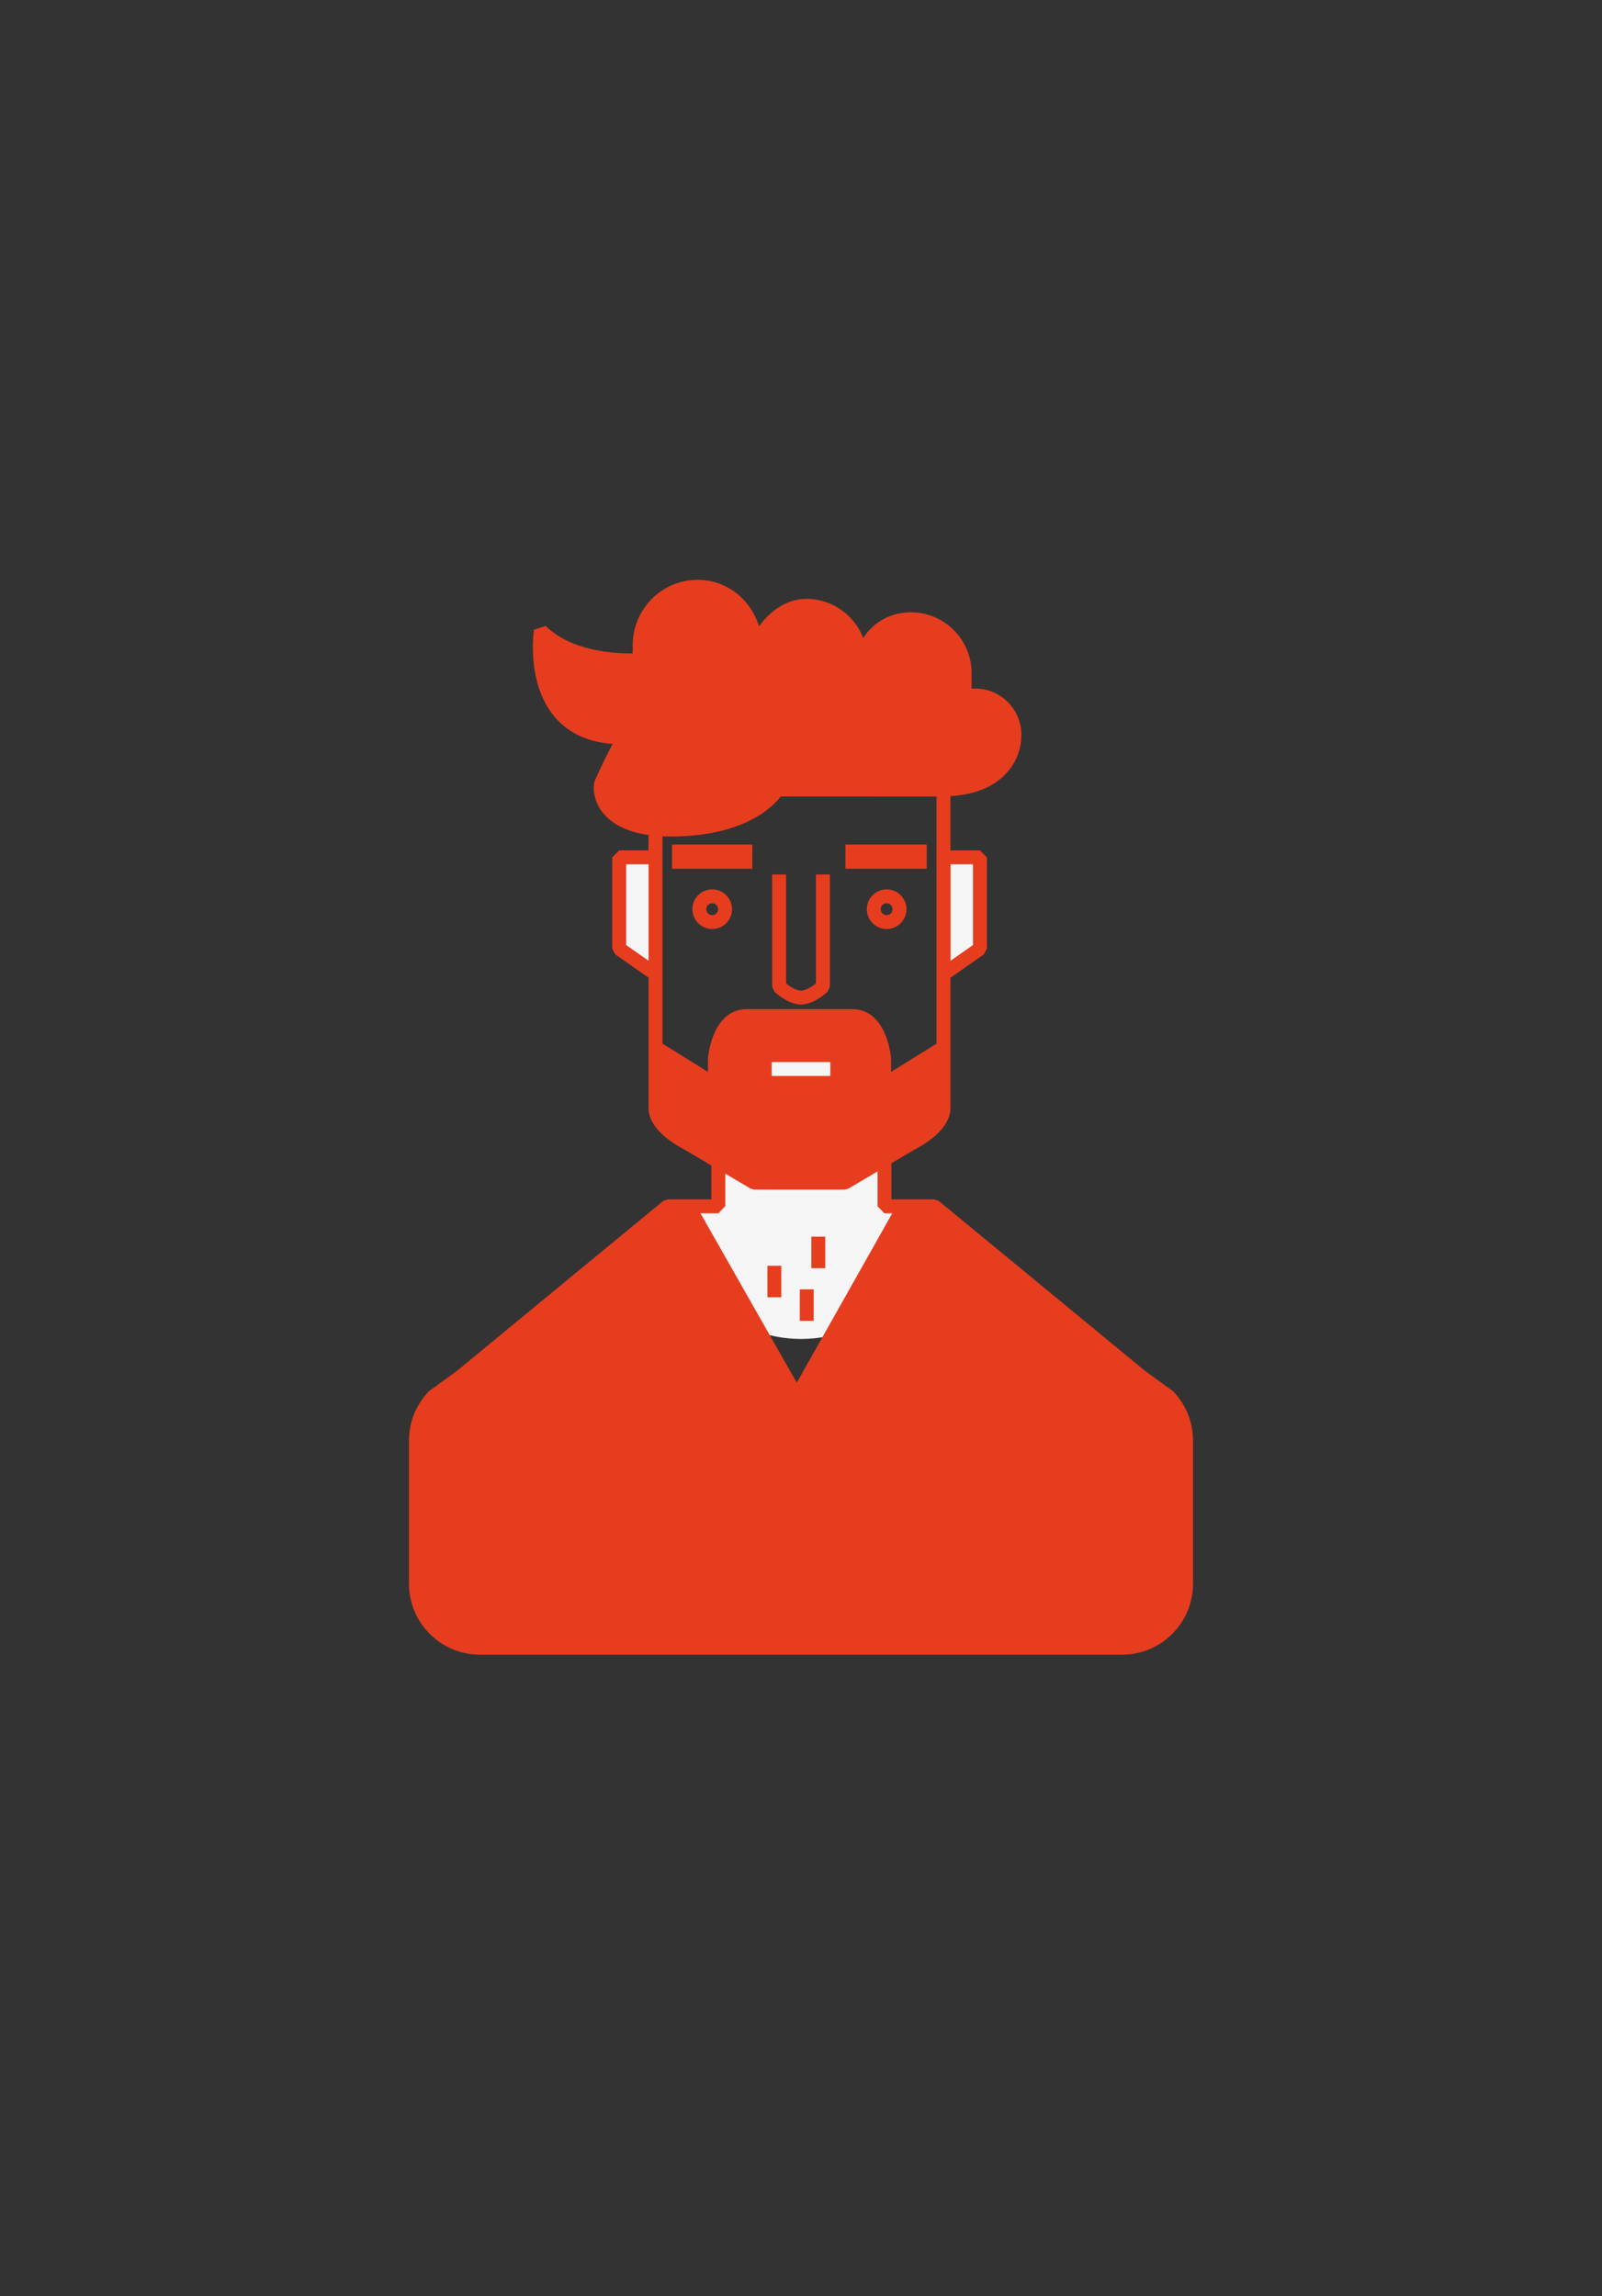 <?xml version="1.0" encoding="utf-8"?>
<!-- Generator: Adobe Illustrator 16.0.0, SVG Export Plug-In . SVG Version: 6.00 Build 0)  -->
<!DOCTYPE svg PUBLIC "-//W3C//DTD SVG 1.1//EN" "http://www.w3.org/Graphics/SVG/1.1/DTD/svg11.dtd">
<svg version="1.1" id="Livello_1" xmlns="http://www.w3.org/2000/svg" xmlns:xlink="http://www.w3.org/1999/xlink" x="0px" y="0px"
	 width="340.158px" height="487.559px" viewBox="0 0 340.158 487.559" enable-background="new 0 0 340.158 487.559"
	 xml:space="preserve">
<rect x="0" y="0" width="340.158" height="487.559" fill="#333333" stroke="none"/>
<g>
	<g>
		<g>
			<g>
				<g>
					<g>
						
							<path fill="none" stroke="#4E405E" stroke-width="6" stroke-linecap="square" stroke-linejoin="bevel" stroke-miterlimit="10" d="
							M188.085,256.068"/>
					</g>
				</g>
			</g>
			<g>
				<g>
					<g>
						<g>
							
								<path fill="none" stroke="#4E405E" stroke-width="6" stroke-linecap="square" stroke-linejoin="bevel" stroke-miterlimit="10" d="
								M188.085,256.068"/>
						</g>
					</g>
				</g>
			</g>
		</g>
		<g>
			<g>
				<g>
					<g>
						
							<path fill="none" stroke="#4E405E" stroke-width="6" stroke-linecap="square" stroke-linejoin="bevel" stroke-miterlimit="10" d="
							M188.251,256.145"/>
					</g>
				</g>
			</g>
			<g>
				<g>
					<g>
						
							<path fill="none" stroke="#4E405E" stroke-width="6" stroke-linecap="square" stroke-linejoin="bevel" stroke-miterlimit="10" d="
							M152.451,256.145"/>
					</g>
				</g>
			</g>
			<g>
				<g>
					<g>
						<g>
							
								<path fill="none" stroke="#4E405E" stroke-width="6" stroke-linecap="square" stroke-linejoin="bevel" stroke-miterlimit="10" d="
								M188.251,256.145"/>
						</g>
					</g>
				</g>
				<g>
					<g>
						<g>
							
								<path fill="none" stroke="#4E405E" stroke-width="6" stroke-linecap="square" stroke-linejoin="bevel" stroke-miterlimit="10" d="
								M152.451,256.145"/>
						</g>
					</g>
				</g>
			</g>
		</g>
	</g>
	<g>
		<g>
			<g>
				<g>
					
						<path fill="none" stroke="#4E405E" stroke-width="6" stroke-linecap="square" stroke-linejoin="bevel" stroke-miterlimit="10" d="
						M188.335,256.145"/>
				</g>
			</g>
		</g>
		<g>
			<g>
				<g>
					
						<path fill="none" stroke="#4E405E" stroke-width="6" stroke-linecap="square" stroke-linejoin="bevel" stroke-miterlimit="10" d="
						M152.534,256.145"/>
				</g>
			</g>
		</g>
		<g>
			<path fill="none" d="M241.356,293.438l-43.488-35.816h-5.023l-23.654,41.958l-23.848-41.958h-3.047L98.73,293.493l-5.716,4.149
				c-2.08,2.239-3.222,5.148-3.222,8.215v30.451c0,6.666,5.421,12.086,12.084,12.086h136.405c6.664,0,12.084-5.42,12.084-12.086
				v-30.451c0-3.062-1.143-5.974-3.225-8.215L241.356,293.438z"/>
		</g>
		<g>
			<g>
				<g>
					<g>
						<path fill="#F5F5F5" d="M187.565,257.479l0.234-17.433h-35.506l0.226,17.433H142.32c0.014,0.271,0.036,0.537,0.057,0.808
							c1.065,14.549,13.062,26.021,27.716,26.021c14.924,0,27.098-11.896,27.771-26.824L187.565,257.479L187.565,257.479z"/>
					</g>
				</g>
			</g>
			<g>
				<g>
					<g>
						
							<path fill="none" stroke="#4E405E" stroke-width="6" stroke-linecap="square" stroke-linejoin="bevel" stroke-miterlimit="10" d="
							M188.335,256.145"/>
					</g>
				</g>
			</g>
			<g>
				<g>
					<g>
						<polygon fill="#F5F5F5" points="131.482,182.189 139.188,182.189 139.188,206.976 131.482,201.581 						"/>
					</g>
				</g>
			</g>
			<g>
				<g>
					<g>
						<polygon fill="#F5F5F5" points="208.067,182.04 200.36,182.04 200.36,206.826 208.067,201.432 						"/>
					</g>
				</g>
			</g>
			<g>
				<path fill="none" d="M150.321,227.596l0.007-2.887c0.032-0.425,0.903-10.437,8.258-10.437h22.353
					c7.355,0,8.227,10.011,8.262,10.437l0.004,0.116v2.771l9.656-5.995V164.44c0-3.234-2.316-5.864-5.17-5.864h-47.855
					c-2.853,0-5.171,2.631-5.171,5.864v57.161L150.321,227.596z"/>
			</g>
			<g>
				<g>
					<g>
						<rect x="163.86" y="225.511" fill="#F5F5F5" width="12.438" height="2.949"/>
					</g>
				</g>
			</g>
			<g>
				<rect x="142.709" y="179.323" fill="#E73D1F" width="17.027" height="5.137"/>
				<rect x="179.517" y="179.323" fill="#E73D1F" width="17.262" height="5.137"/>
				<path fill="#E73D1F" d="M188.267,188.844c-2.322,0-4.209,1.888-4.209,4.208c0,2.321,1.889,4.209,4.209,4.209
					s4.209-1.888,4.209-4.209C192.474,190.732,190.587,188.844,188.267,188.844z M188.267,194.312c-0.695,0-1.262-0.564-1.262-1.261
					c0-0.695,0.561-1.26,1.262-1.26c0.693,0,1.262,0.565,1.262,1.26C189.526,193.748,188.96,194.312,188.267,194.312z"/>
				<path fill="#E73D1F" d="M151.223,188.844c-2.32,0-4.208,1.888-4.208,4.208c0,2.321,1.889,4.209,4.208,4.209
					c2.32,0,4.21-1.888,4.21-4.209C155.433,190.732,153.544,188.844,151.223,188.844z M151.223,194.312
					c-0.695,0-1.26-0.564-1.26-1.261c0-0.695,0.562-1.26,1.26-1.26c0.695,0,1.262,0.565,1.262,1.26
					C152.483,193.748,151.919,194.312,151.223,194.312z"/>
				<path fill="#E73D1F" d="M163.961,185.684v23.799l0.457,1.066c0.294,0.281,2.952,2.741,5.662,2.741
					c2.712,0,5.37-2.46,5.663-2.742l0.457-1.065v-23.799h-2.949v23.129c-0.871,0.706-2.201,1.529-3.168,1.529
					c-0.97,0-2.3-0.823-3.171-1.529v-23.129H163.961L163.961,185.684z"/>
			</g>
			<g>
				<g>
					<g>
						
							<path fill="none" stroke="#4E405E" stroke-width="6" stroke-linecap="square" stroke-linejoin="bevel" stroke-miterlimit="10" d="
							M152.534,256.145"/>
					</g>
				</g>
			</g>
			<g>
				<path fill="none" d="M241.356,293.438l-43.488-35.816h-5.023l-23.654,41.958l-23.848-41.958h-3.047L98.73,293.493l-5.716,4.149
					c-2.08,2.239-3.222,5.148-3.222,8.215v30.451c0,6.666,5.421,12.086,12.084,12.086h136.405c6.664,0,12.084-5.42,12.084-12.086
					v-30.451c0-3.062-1.143-5.974-3.225-8.215L241.356,293.438z"/>
			</g>
			<g>
				<path fill="#E73D1F" d="M249.192,295.52l-0.201-0.184l-5.795-4.202l-43.861-36.129l-0.939-0.338h-9.119v-7.678l5.121-3.023
					c0.975-0.488,7.414-3.902,7.414-8.636v-27.72l7.105-4.973l0.629-1.208v-19.392l-1.477-1.474h-6.258v-11.507
					c5.002-0.333,8.875-1.846,11.531-4.513c3.475-3.481,3.502-7.644,3.5-7.819c0.018-0.206,0.029-0.456,0.029-0.718
					c0-5.407-4.396-9.804-9.805-9.804c-0.256,0-0.512,0.011-0.768,0.03l0.012-3.275c0-7.136-5.771-12.942-12.865-12.942
					c-4.312,0-7.967,2.044-10.154,5.462c-1.902-4.954-6.646-8.327-12.139-8.327c-3.991,0-7.714,2.597-9.975,5.846
					c-1.812-5.801-6.903-9.876-13.059-9.876c-7.593,0-13.771,6.214-13.771,13.853v1.767c-0.174,0.003-0.358,0.004-0.561,0.004
					c-3.627,0-12.633-0.57-17.906-5.843l-2.5,0.822c-0.069,0.465-1.652,11.464,4.461,18.575c2.905,3.378,7.021,5.278,12.252,5.662
					c-0.984,1.841-2.436,4.674-3.757,7.733c-0.477,1.108-0.428,3.762,1.17,6.19c1.396,2.118,4.273,4.568,10.201,5.42v3.26h-6.23
					l-1.475,1.474v19.392l0.628,1.208l7.076,4.954v27.738c0,4.732,6.44,8.146,7.415,8.635l5.927,3.502v7.198h-9.293L140.826,255
					l-43.865,36.128l-5.792,4.207l-0.203,0.181c-2.657,2.808-4.121,6.479-4.121,10.342v30.451c0,8.286,6.744,15.03,15.033,15.03
					h136.406c8.285,0,15.029-6.744,15.029-15.03v-30.453C253.313,301.994,251.851,298.323,249.192,295.52z M201.837,183.514h4.758
					v17.15l-4.758,3.33V183.514z M137.714,203.996l-4.758-3.331v-17.15h4.758V203.996z M150.321,227.596l-9.658-5.994v-14.773
					v-24.787v-4.461c0.553,0.025,1.126,0.039,1.722,0.039c15.556,0,21.718-6.295,23.406-8.514
					c5.956,0.001,28.612,0.021,33.071,0.026v52.471l-9.66,5.995v-2.771l-0.004-0.115c-0.031-0.426-0.904-10.437-8.26-10.437h-22.354
					c-7.354,0-8.225,10.01-8.258,10.437L150.321,227.596z M152.528,257.618l1.477-1.519v-6.895l5.376,3.178l0.75,0.205h19.265
					l0.75-0.205l6.184-3.65v7.41l1.477,1.476h1.65l-20.277,35.973l-20.445-35.973H152.528L152.528,257.618z"/>
				<rect x="162.949" y="268.766" fill="#E73D1F" width="2.946" height="6.688"/>
				<rect x="169.824" y="273.773" fill="#E73D1F" width="2.946" height="6.689"/>
				<rect x="172.278" y="262.581" fill="#E73D1F" width="2.949" height="6.69"/>
			</g>
			<g>
				<g>
					<g>
						<rect x="163.86" y="225.511" fill="#F5F5F5" width="12.438" height="2.949"/>
					</g>
				</g>
			</g>
		</g>
	</g>
</g>
</svg>

